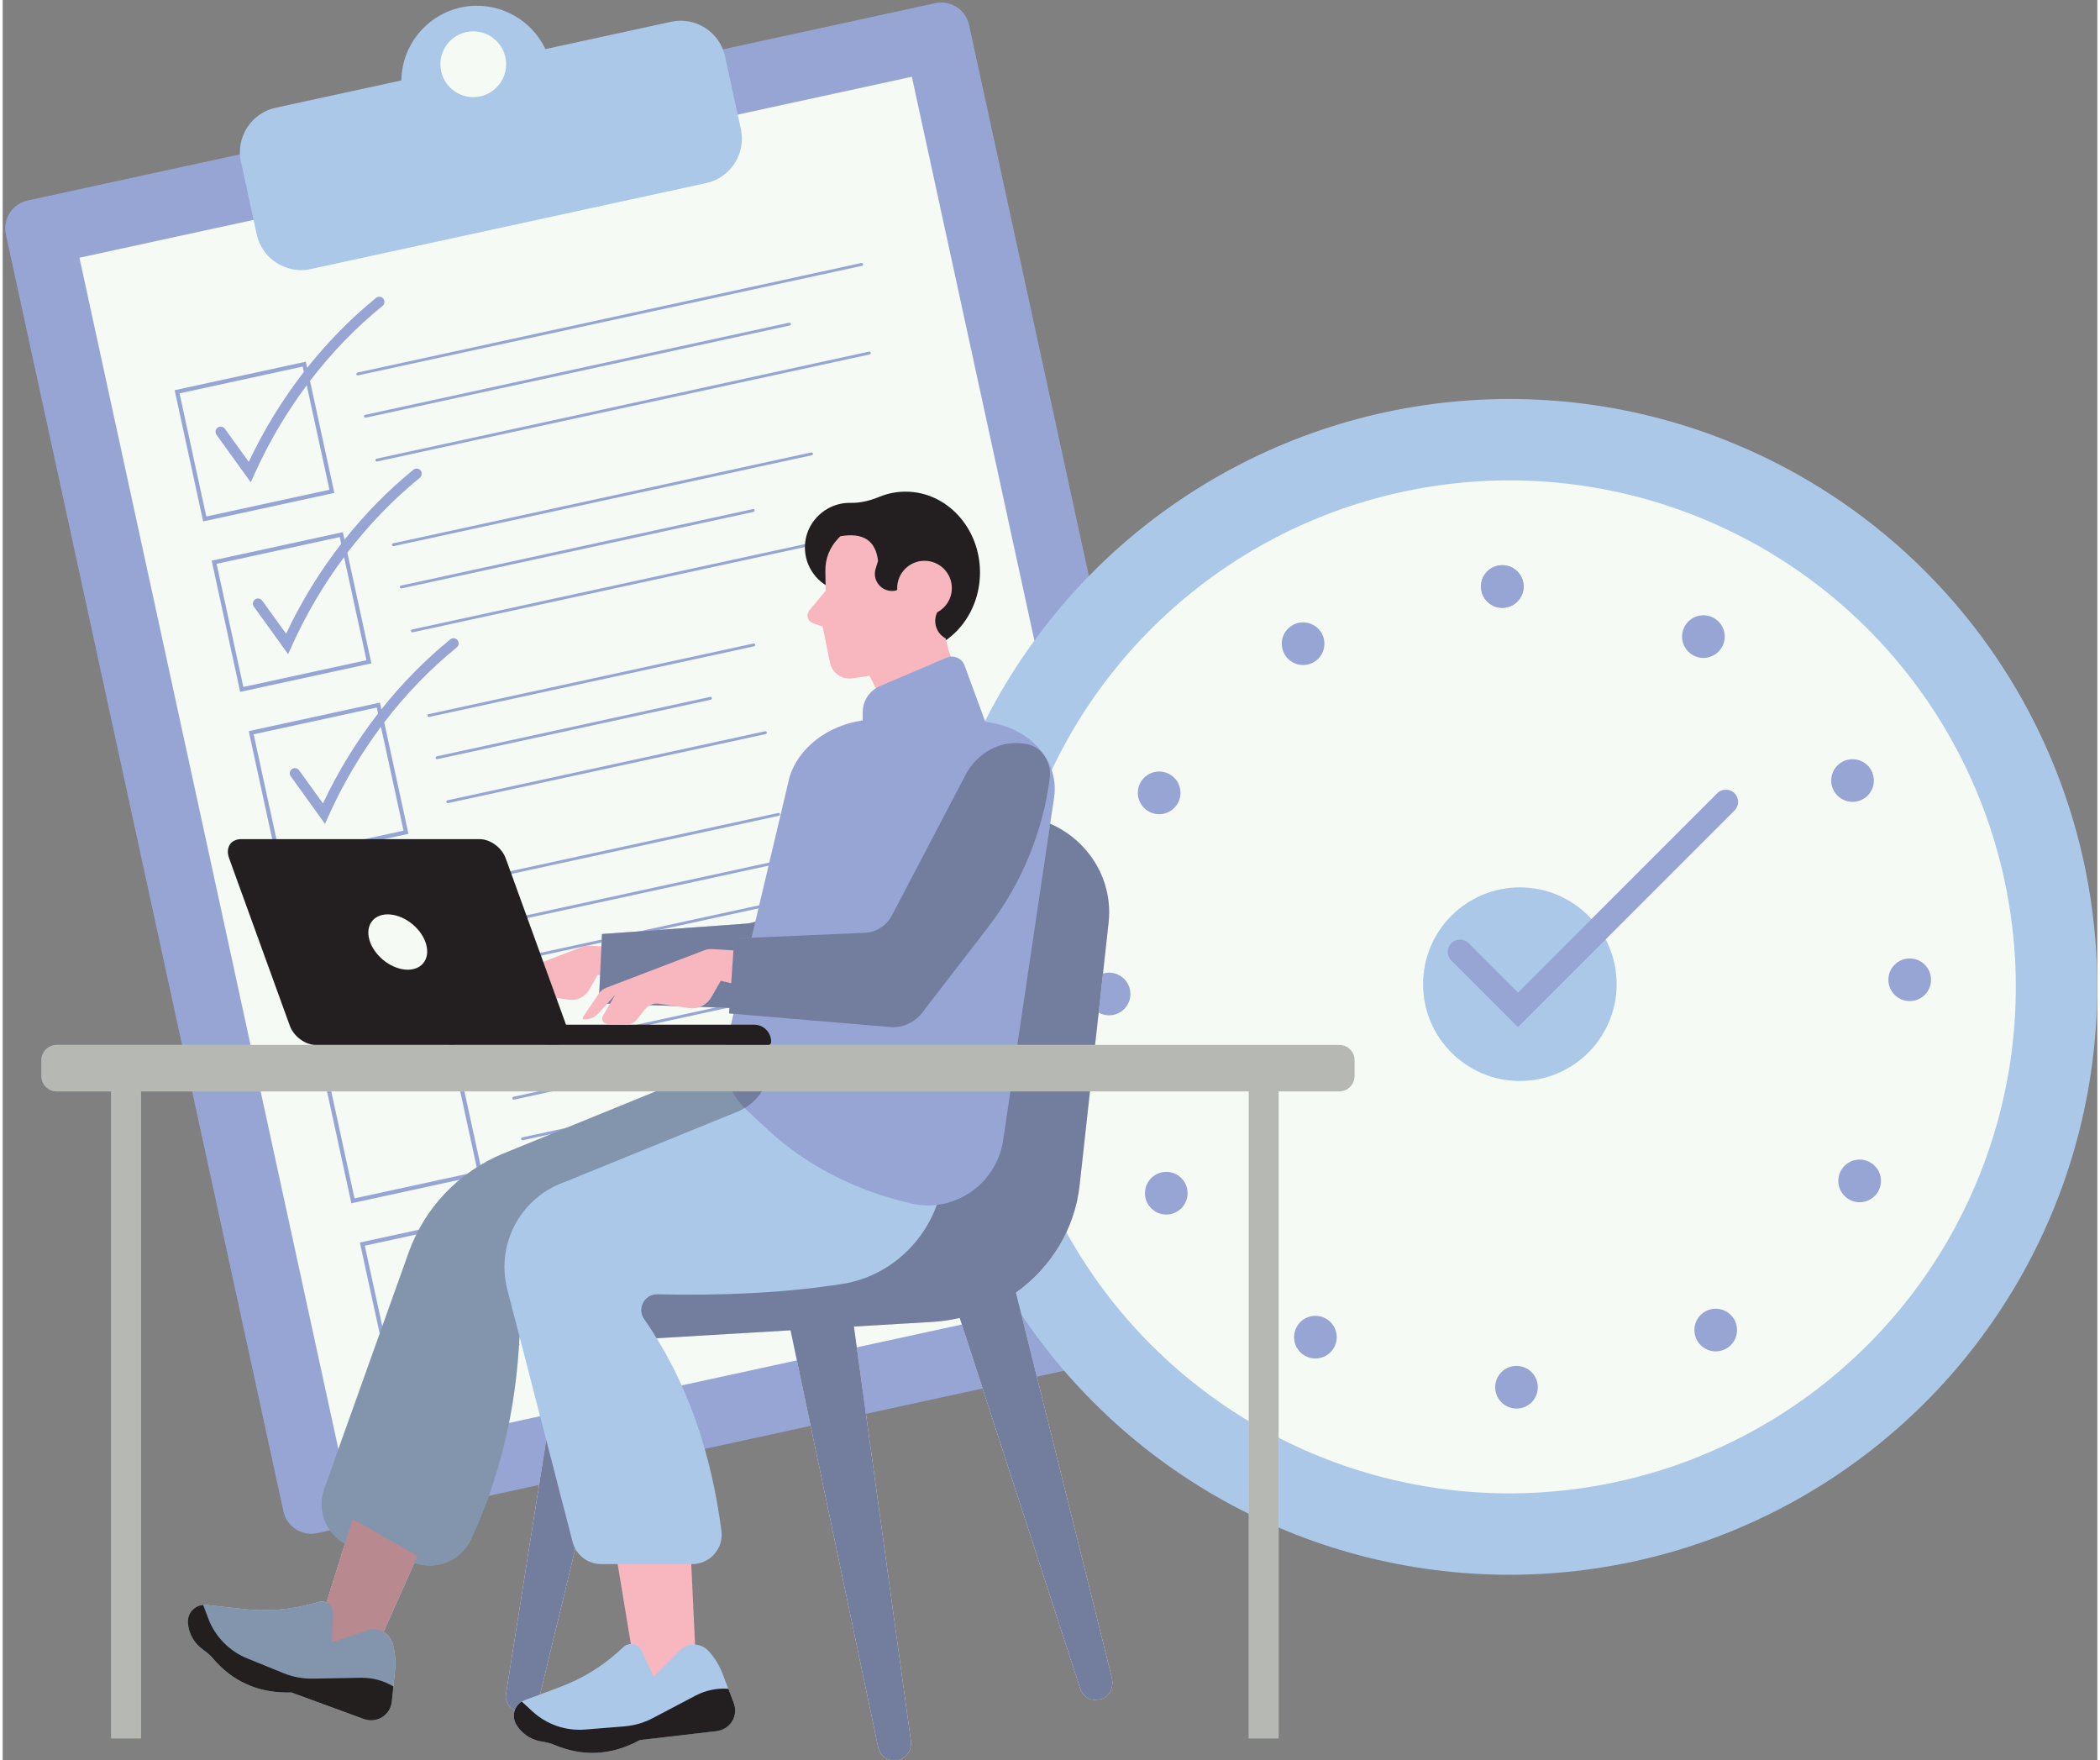 <svg xmlns="http://www.w3.org/2000/svg" xmlns:xlink="http://www.w3.org/1999/xlink" preserveAspectRatio="xMidYMid meet" version="1.0" viewBox="-0.5 -0.5 414.6 348.4" zoomAndPan="magnify" style="fill: rgb(0, 0, 0);" original_string_length="26275" width="881.505px" height="738.862px"><rect x="-0.5" y="-0.5" width="414.6" height="348.4" fill="#808080" stroke="none"/><g id="__id0_svq8j1tdta"><path d="M245.725,257.165L190.788,4.442c-0.32-1.472-1.194-2.731-2.46-3.545 s-2.775-1.088-4.247-0.767L4.442,39.179c-3.038,0.66-4.972,3.669-4.312,6.708l54.937,252.724 c0.319,1.472,1.193,2.73,2.46,3.545c0.92,0.593,1.969,0.897,3.038,0.897 c0.402,0,0.807-0.043,1.209-0.13l179.638-39.049C244.45,263.213,246.385,260.203,245.725,257.165z" style="fill: rgb(150, 165, 212);"/></g><g id="__id1_svq8j1tdta"><path d="M179.544 15.091L179.458 14.692 15.091 50.422 14.692 50.508 66.31 287.961 66.396 288.36 231.162 252.544z" style="fill: rgb(245, 250, 244);"/></g><g id="__id2_svq8j1tdta"><path d="M60.329,74.883c4.234-5.535,9.057-10.534,14.358-14.844 c0.437-0.355,0.503-0.997,0.148-1.434c-0.356-0.437-0.998-0.501-1.434-0.148 c-4.99,4.058-9.561,8.716-13.634,13.842l-0.264-1.216l-25.967,5.645l5.645,25.967l25.967-5.645 L60.329,74.883z M34.507,77.352l24.371-5.298l0.232,1.068c-4.237,5.458-7.908,11.436-10.905,17.794 l-4.727-6.558c-0.33-0.457-0.966-0.561-1.423-0.231c-0.457,0.33-0.56,0.966-0.231,1.423 l6.782,9.408l0.724-1.611c2.819-6.273,6.309-12.181,10.352-17.597l4.494,20.675l-24.371,5.298 L34.507,77.352z" style="fill: rgb(150, 165, 212);"/></g><g id="__id3_svq8j1tdta"><path d="M67.722,108.895c4.234-5.535,9.057-10.535,14.358-14.845 c0.437-0.355,0.503-0.998,0.148-1.434c-0.356-0.438-0.998-0.501-1.434-0.148 c-4.99,4.058-9.561,8.716-13.634,13.842l-0.324-1.491l-25.967,5.644l5.644,25.967l25.967-5.645 L67.722,108.895z M41.841,111.088l24.37-5.297l0.292,1.343c-4.237,5.458-7.908,11.436-10.905,17.793 l-4.728-6.558c-0.33-0.457-0.967-0.562-1.423-0.23c-0.457,0.329-0.56,0.966-0.23,1.423 l6.782,9.408l0.724-1.611c2.819-6.273,6.308-12.18,10.352-17.597l4.435,20.399l-24.371,5.298 L41.841,111.088z" style="fill: rgb(150, 165, 212);"/></g><g id="__id4_svq8j1tdta"><path d="M75.021,142.47c4.234-5.534,9.057-10.534,14.358-14.845 c0.437-0.355,0.503-0.998,0.148-1.434c-0.355-0.437-0.998-0.502-1.434-0.148 c-4.99,4.058-9.561,8.716-13.633,13.842l-0.289-1.329l-25.967,5.645l5.645,25.967l25.967-5.645 L75.021,142.47z M49.175,144.826l24.371-5.298l0.257,1.181c-4.237,5.458-7.908,11.437-10.906,17.794 l-4.727-6.558c-0.329-0.457-0.966-0.561-1.423-0.231c-0.457,0.329-0.56,0.966-0.231,1.423 l6.782,9.408l0.724-1.611c2.819-6.273,6.308-12.181,10.352-17.598l4.469,20.561l-24.37,5.298 L49.175,144.826z" style="fill: rgb(150, 165, 212);"/></g><g id="__id5_svq8j1tdta"><path d="M81.504,172.292l-25.967,5.646l5.645,25.968l25.967-5.646L81.504,172.292z M56.508,178.563l24.371-5.298l5.298,24.37l-24.371,5.298L56.508,178.563z" style="fill: rgb(150, 165, 212);"/></g><g id="__id6_svq8j1tdta"><path d="M88.837,206.029l-25.967,5.645l5.644,25.968l25.967-5.645L88.837,206.029z M63.842,212.299l24.37-5.297l5.298,24.37l-24.371,5.297L63.842,212.299z" style="fill: rgb(150, 165, 212);"/></g><g id="__id7_svq8j1tdta"><path d="M70.204,245.411l5.645,25.968l25.967-5.646l-5.645-25.967L70.204,245.411z M76.474,270.406l-5.298-24.37l24.371-5.297l5.298,24.369L76.474,270.406z" style="fill: rgb(150, 165, 212);"/></g><g id="__id8_svq8j1tdta"><path d="M69.505,73.572c0.029,0.133,0.146,0.224,0.277,0.224 c0.02,0,0.041-0.002,0.061-0.007l99.731-21.68c0.153-0.033,0.25-0.185,0.217-0.338 s-0.184-0.249-0.338-0.217L69.722,73.234C69.569,73.267,69.472,73.419,69.505,73.572z" style="fill: rgb(150, 165, 212);"/></g><g id="__id9_svq8j1tdta"><path d="M155.498,63.582c-0.033-0.153-0.188-0.249-0.337-0.217L71.235,81.608 c-0.153,0.033-0.25,0.185-0.217,0.338c0.029,0.133,0.146,0.224,0.277,0.224 c0.02,0,0.041-0.002,0.061-0.007L155.281,63.919C155.434,63.886,155.531,63.735,155.498,63.582z" style="fill: rgb(150, 165, 212);"/></g><g id="__id10_svq8j1tdta"><path d="M73.276,90.619c0.029,0.133,0.146,0.224,0.277,0.224 c0.02,0,0.041-0.002,0.061-0.007l97.477-21.189c0.153-0.033,0.25-0.185,0.217-0.338 c-0.033-0.153-0.185-0.25-0.338-0.217L73.493,90.281C73.34,90.315,73.243,90.466,73.276,90.619z" style="fill: rgb(150, 165, 212);"/></g><g id="__id11_svq8j1tdta"><path d="M159.873,89.258c-0.033-0.153-0.188-0.249-0.337-0.217l-82.766,17.991 c-0.153,0.033-0.25,0.185-0.217,0.338c0.029,0.133,0.146,0.224,0.277,0.224 c0.02,0,0.041-0.002,0.061-0.007l82.766-17.991C159.81,89.563,159.907,89.412,159.873,89.258z" style="fill: rgb(150, 165, 212);"/></g><g id="__id12_svq8j1tdta"><path d="M78.393,115.958c0.02,0,0.041-0.002,0.061-0.007l69.647-15.14 c0.153-0.033,0.25-0.185,0.217-0.338c-0.033-0.153-0.187-0.25-0.337-0.217l-69.647,15.14 c-0.153,0.033-0.25,0.185-0.217,0.338C78.145,115.867,78.263,115.958,78.393,115.958z" style="fill: rgb(150, 165, 212);"/></g><g id="__id13_svq8j1tdta"><path d="M80.59,124.644c0.02,0,0.041-0.002,0.061-0.007l80.894-17.585 c0.153-0.033,0.25-0.185,0.217-0.338s-0.184-0.249-0.338-0.217l-80.894,17.585 c-0.153,0.033-0.25,0.185-0.217,0.338C80.342,124.553,80.459,124.644,80.59,124.644z" style="fill: rgb(150, 165, 212);"/></g><g id="__id14_svq8j1tdta"><path d="M83.576,141.175c0.029,0.133,0.146,0.224,0.277,0.224 c0.02,0,0.041-0.002,0.061-0.007l64.312-13.98c0.153-0.033,0.25-0.185,0.217-0.338 c-0.033-0.153-0.187-0.247-0.337-0.217l-64.312,13.98C83.64,140.871,83.542,141.022,83.576,141.175z" style="fill: rgb(150, 165, 212);"/></g><g id="__id15_svq8j1tdta"><path d="M85.47,149.751c0.02,0,0.041-0.002,0.061-0.007l54.119-11.764 c0.153-0.033,0.25-0.185,0.217-0.338c-0.033-0.153-0.187-0.25-0.337-0.217l-54.119,11.764 c-0.153,0.033-0.25,0.185-0.217,0.338C85.222,149.66,85.34,149.751,85.47,149.751z" style="fill: rgb(150, 165, 212);"/></g><g id="__id16_svq8j1tdta"><path d="M87.601,158.451c0.02,0,0.041-0.002,0.061-0.007l62.858-13.664 c0.153-0.033,0.25-0.185,0.217-0.337c-0.033-0.154-0.185-0.251-0.337-0.217l-62.858,13.664 c-0.153,0.033-0.25,0.185-0.217,0.338C87.353,158.36,87.471,158.451,87.601,158.451z" style="fill: rgb(150, 165, 212);"/></g><g id="__id17_svq8j1tdta"><path d="M91.107,174.427c0.02,0,0.041-0.002,0.061-0.007l61.965-13.47 c0.153-0.033,0.25-0.185,0.217-0.338s-0.186-0.248-0.337-0.217L91.047,173.865 c-0.153,0.033-0.25,0.185-0.217,0.338C90.859,174.336,90.977,174.427,91.107,174.427z" style="fill: rgb(150, 165, 212);"/></g><g id="__id18_svq8j1tdta"><path d="M93.149,183.126c0.029,0.133,0.146,0.224,0.277,0.224 c0.02,0,0.041-0.002,0.061-0.007l96.471-20.971c0.153-0.033,0.25-0.185,0.217-0.338 c-0.033-0.153-0.187-0.25-0.337-0.217l-96.47,20.971C93.213,182.821,93.116,182.973,93.149,183.126z" style="fill: rgb(150, 165, 212);"/></g><g id="__id19_svq8j1tdta"><path d="M163.676,175.815c-0.033-0.153-0.183-0.251-0.338-0.217l-68.494,14.89 c-0.153,0.033-0.25,0.185-0.217,0.338c0.029,0.133,0.146,0.224,0.277,0.224 c0.02,0,0.041-0.002,0.061-0.007l68.495-14.89C163.612,176.12,163.709,175.969,163.676,175.815z" style="fill: rgb(150, 165, 212);"/></g><g id="__id20_svq8j1tdta"><path d="M98.664,208.59c0.02,0,0.041-0.002,0.061-0.007l70.949-15.423 c0.153-0.033,0.25-0.185,0.217-0.338c-0.033-0.153-0.185-0.253-0.337-0.217l-70.949,15.423 c-0.153,0.033-0.25,0.185-0.217,0.338C98.416,208.499,98.534,208.59,98.664,208.59z" style="fill: rgb(150, 165, 212);"/></g><g id="__id21_svq8j1tdta"><path d="M100.655,217.133c0.02,0,0.041-0.002,0.061-0.007l85.139-18.507 c0.153-0.033,0.25-0.185,0.217-0.338s-0.184-0.253-0.338-0.217l-85.138,18.507 c-0.153,0.033-0.25,0.185-0.217,0.338C100.407,217.042,100.524,217.133,100.655,217.133z" style="fill: rgb(150, 165, 212);"/></g><g id="__id22_svq8j1tdta"><path d="M175.871,208.914c-0.033-0.153-0.181-0.253-0.338-0.217l-73.202,15.913 c-0.153,0.033-0.25,0.185-0.217,0.338c0.029,0.133,0.146,0.224,0.277,0.224 c0.02,0,0.041-0.002,0.061-0.007l73.202-15.913C175.807,209.219,175.904,209.067,175.871,208.914z" style="fill: rgb(150, 165, 212);"/></g><g id="__id23_svq8j1tdta"><path d="M182.72,225.508c-0.033-0.153-0.186-0.252-0.337-0.217l-76.34,16.595 c-0.153,0.033-0.25,0.185-0.217,0.338c0.029,0.133,0.146,0.224,0.277,0.224 c0.02,0,0.041-0.002,0.061-0.007l76.34-16.595C182.656,225.813,182.753,225.661,182.72,225.508z" style="fill: rgb(150, 165, 212);"/></g><g id="__id24_svq8j1tdta"><path d="M210.058,228.795l-101.712,22.11c-0.153,0.033-0.25,0.185-0.217,0.338 c0.029,0.133,0.146,0.224,0.277,0.224c0.02,0,0.041-0.002,0.061-0.007l101.713-22.11 c0.153-0.033,0.25-0.185,0.217-0.338S210.214,228.757,210.058,228.795z" style="fill: rgb(150, 165, 212);"/></g><g id="__id25_svq8j1tdta"><path d="M187.306,241.47l-77.579,16.864c-0.153,0.033-0.25,0.185-0.217,0.338 c0.029,0.133,0.146,0.224,0.277,0.224c0.02,0,0.041-0.002,0.061-0.007l77.579-16.864 c0.153-0.033,0.25-0.185,0.217-0.338S187.46,241.436,187.306,241.47z" style="fill: rgb(150, 165, 212);"/></g><g id="__id26_svq8j1tdta"><path d="M145.611,25.043l-3.122-14.358c-0.51-2.346-1.903-4.353-3.922-5.652 c-2.02-1.297-4.423-1.732-6.77-1.222l-24.88,5.408c-2.945-6.26-9.919-9.718-16.716-8.24 C83.405,2.456,78.496,8.497,78.414,15.415l-24.88,5.409c-4.843,1.052-7.927,5.849-6.874,10.693 l3.121,14.358c0.914,4.203,4.646,7.081,8.782,7.08c0.63,0,1.27-0.067,1.911-0.206l78.263-17.013 C143.58,34.683,146.664,29.886,145.611,25.043z" style="fill: rgb(171, 200, 233);"/></g><g id="__id27_svq8j1tdta"><circle cx="92.643" cy="12.211" r="6.508" style="fill: rgb(245, 250, 244);"/></g><g id="__id28_svq8j1tdta"><circle cx="297.731" cy="194.814" r="116.35" style="fill: rgb(171, 200, 233);"/></g><g id="__id29_svq8j1tdta"><ellipse cx="297.731" cy="194.815" rx="100.239" ry="100.238" transform="rotate(-8.888 297.74 194.82)" style="fill: rgb(245, 250, 244);"/></g><g id="__id30_svq8j1tdta"><circle cx="296.324" cy="115.578" r="4.22" style="fill: rgb(150, 165, 212);"/></g><g id="__id31_svq8j1tdta"><circle cx="296.324" cy="115.578" r="4.22" style="fill: rgb(150, 165, 212);"/></g><g id="__id32_svq8j1tdta"><circle cx="256.895" cy="126.897" r="4.22" style="fill: rgb(150, 165, 212);"/></g><g id="__id33_svq8j1tdta"><circle cx="228.407" cy="156.414" r="4.22" style="fill: rgb(150, 165, 212);"/></g><g id="__id34_svq8j1tdta"><circle cx="218.495" cy="196.221" r="4.22" style="fill: rgb(150, 165, 212);"/></g><g id="__id35_svq8j1tdta"><circle cx="229.814" cy="235.65" r="4.22" style="fill: rgb(150, 165, 212);"/></g><g id="__id36_svq8j1tdta"><circle cx="259.331" cy="264.138" r="4.22" style="fill: rgb(150, 165, 212);"/></g><g id="__id37_svq8j1tdta"><circle cx="299.137" cy="274.05" r="4.22" style="fill: rgb(150, 165, 212);"/></g><g id="__id38_svq8j1tdta"><circle cx="338.567" cy="262.731" r="4.22" style="fill: rgb(150, 165, 212);"/></g><g id="__id39_svq8j1tdta"><circle cx="367.054" cy="233.214" r="4.22" style="fill: rgb(150, 165, 212);"/></g><g id="__id40_svq8j1tdta"><circle cx="376.967" cy="193.408" r="4.22" style="fill: rgb(150, 165, 212);"/></g><g id="__id41_svq8j1tdta"><circle cx="365.648" cy="153.978" r="4.22" style="fill: rgb(150, 165, 212);"/></g><g id="__id42_svq8j1tdta"><circle cx="336.131" cy="125.491" r="4.22" style="fill: rgb(150, 165, 212);"/></g><g id="__id43_svq8j1tdta"><circle cx="299.801" cy="194.28" r="19.158" style="fill: rgb(171, 200, 233);"/></g><g id="__id44_svq8j1tdta"><path d="M299.425,202.774l-13.194-13.193c-0.943-0.943-0.943-2.474,0-3.418 c0.943-0.943,2.475-0.943,3.418,0l9.776,9.775l39.448-39.448c0.943-0.943,2.475-0.943,3.418,0 c0.943,0.944,0.943,2.474,0,3.418L299.425,202.774z" style="fill: rgb(150, 165, 212);"/></g><g id="__id45_svq8j1tdta"><path d="M178.214,96.804c-1.824,0-3.57,0.36-5.182,1.018 c-1.823,0.744-3.747,1.25-5.715,1.203c-0.635-0.015-1.289,0.04-1.955,0.177 c-3.743,0.766-6.655,3.949-7.03,7.751c-0.403,4.078,1.974,7.653,5.458,9.072 c1.379,7.275,7.313,12.745,14.425,12.745c8.134,0,14.728-7.156,14.728-15.983 C192.942,103.96,186.348,96.804,178.214,96.804z" style="fill: rgb(35, 31, 32);"/></g><g id="__id46_svq8j1tdta"><path d="M186.149,125.84c-1.915-1.018-2.556-3.322-1.678-5.151 c1.723-0.905,2.901-2.71,2.901-4.791c0-2.989-2.423-5.411-5.411-5.411s-5.411,2.423-5.411,5.411 c0,0.103,0.01,0.204,0.015,0.306l-0.181,0.143h-0c-2.564,0.67-4.871-1.73-4.1-4.265 l0.479-1.575c-0.461-4.021-2.936-5.664-7.466-4.878l-0.502,0.529 c-1.608,1.693-2.489,3.948-2.456,6.282l0.058,3.989l-3.222,3.854 c-0.726,0.868-0.354,2.194,0.716,2.559l1.908,0.65l1.448,7.148c0.414,2.042,2.35,3.404,4.412,3.104 l3.443-0.501l1.7,3.507l14.569-6.691l-0.663-1.929L186.149,125.84z" style="fill: rgb(248, 182, 191);"/></g><g id="__id47_svq8j1tdta"><path d="M134.08,187.776l-18.416-1.126c-0.45-0.027-0.9,0.042-1.321,0.202l-17.897,6.844 c-0.502,0.192-0.939,0.544-1.252,1.009l-2.89,4.284c-0.118,0.174-0.006,0.42,0.193,0.426 c1.013,0.031,1.991-0.398,2.697-1.184l2.953-3.286l-2.217,3.78 c-0.374,0.638,0.033,1.474,0.731,1.502l3.381,0.137c0.799,0.032,1.567-0.333,2.084-0.991l1.397-1.776 c0.616-0.783,1.559-1.174,2.501-1.039l5.603,0.807c1.591,0.229,3.158-0.574,4.002-2.05l1.666-2.916 l16.783,3.947" style="fill: rgb(248, 182, 191);"/></g><g id="__id48_svq8j1tdta"><path d="M167.324,152.81l-15.014,26.037c-1.141,1.979-3.302,3.286-5.721,3.46l-28.455,2.05 l-0.646,13.703l35.075,1.248c2.99,0.106,5.83-1.243,7.481-3.554l25.011-35.02l0.641-8.173 c0.237-3.017-2.181-5.642-5.445-5.914l-0.517-0.043C174.631,146.179,169.736,148.627,167.324,152.81z" style="fill: rgb(171, 200, 233);"/></g><g id="__id49_svq8j1tdta"><path d="M219.031,331.565l-18.97-76.249c6.889-4.905,11.637-12.497,12.603-21.254 l5.731-51.966c1.188-10.772-7.023-20.364-18.134-21.185l-15.854-1.17l-19.952,50.241l-46.872,26.299 l3.641,22.095c-0.036-0.008-0.067-0.024-0.103-0.031l-6.586-1.234 c-1.657-0.31-3.244,0.809-3.507,2.474l-11.897,75.176c-0.288,1.817,1.117,3.461,2.956,3.461h0.604 c1.382,0,2.584-0.946,2.909-2.289l17.22-71.215l32.63-1.936l17.327,82.46 c0.325,1.546,1.527,2.635,2.909,2.635h0.604c1.839,0,3.244-1.892,2.956-3.982l-11.257-81.856 l15.546-0.923c1.845-0.11,3.647-0.377,5.394-0.784l23.816,73.266 c0.488,1.502,1.8,2.456,3.174,2.308l0.601-0.065C218.347,335.644,219.541,333.613,219.031,331.565z" style="fill: rgb(245, 250, 244);"/></g><g id="__id50_svq8j1tdta"><path d="M219.031,331.565l-18.97-76.249c6.889-4.905,11.637-12.497,12.603-21.254 l5.731-51.966c1.188-10.772-7.023-20.364-18.134-21.185l-15.854-1.17l-19.952,50.241l-46.872,26.299 l3.641,22.095c-0.036-0.008-0.067-0.024-0.103-0.031l-6.586-1.234 c-1.657-0.31-3.244,0.809-3.507,2.474l-11.897,75.176c-0.288,1.817,1.117,3.461,2.956,3.461h0.604 c1.382,0,2.584-0.946,2.909-2.289l17.22-71.215l32.63-1.936l17.327,82.46 c0.325,1.546,1.527,2.635,2.909,2.635h0.604c1.839,0,3.244-1.892,2.956-3.982l-11.257-81.856 l15.546-0.923c1.845-0.11,3.647-0.377,5.394-0.784l23.816,73.266 c0.488,1.502,1.8,2.456,3.174,2.308l0.601-0.065C218.347,335.644,219.541,333.613,219.031,331.565z" style="fill: rgb(150, 165, 212);"/></g><g id="__id51_svq8j1tdta"><path d="M219.031,331.565l-18.97-76.249 c6.889-4.905,11.637-12.497,12.603-21.254l5.731-51.966c1.188-10.772-7.023-20.364-18.134-21.185 l-15.854-1.17l-19.952,50.241l-46.872,26.299l3.641,22.095c-0.036-0.008-0.067-0.024-0.103-0.031 l-6.586-1.234c-1.657-0.31-3.244,0.809-3.507,2.474l-11.897,75.176 c-0.288,1.817,1.117,3.461,2.956,3.461h0.604c1.382,0,2.584-0.946,2.909-2.289l17.22-71.215 l32.63-1.936l17.327,82.46c0.325,1.546,1.527,2.635,2.909,2.635h0.604 c1.839,0,3.244-1.892,2.956-3.982l-11.257-81.856l15.546-0.923c1.845-0.11,3.647-0.377,5.394-0.784 l23.816,73.266c0.488,1.502,1.8,2.456,3.174,2.308l0.601-0.065 C218.347,335.644,219.541,333.613,219.031,331.565z" opacity=".3" style="fill: rgb(35, 31, 32);"/></g><g id="__id52_svq8j1tdta"><path d="M136.778 329.85L135.767 308.507 121.013 307.769 125.384 334.26z" style="fill: rgb(248, 182, 191);"/></g><g id="__id53_svq8j1tdta"><path d="M102.256,336.272c0.186-0.122,0.389-0.22,0.61-0.304l6.832-2.542 c4.453-1.652,8.509-4.132,11.959-7.301l0.747-0.692c1.104-1.007,2.921-0.63,3.557,0.734 l2.411,5.199l5.221-5.28c1.566-1.581,4.225-1.463,5.715,0.26l0.111,0.124 c1.107,1.282,1.977,2.733,2.575,4.29l1.135,2.967l1.074,2.82c0.973,2.534-0.698,5.245-3.429,5.565 l-15.148,1.763c-5.775,3.134-11.428,3.287-16.976,0.926c-0.78-0.332-1.616-0.493-2.452-0.63 c-0.487-0.073-0.962-0.2-1.414-0.368c-1.479-0.55-2.761-1.582-3.602-2.956 C100.193,339.235,100.719,337.217,102.256,336.272z" style="fill: rgb(171, 200, 233);"/></g><g id="__id54_svq8j1tdta"><path d="M102.256,336.272l2.088,1.921c2.834,2.612,6.628,3.915,10.467,3.602l7.762-0.629 c1.968-0.164,3.883-0.72,5.625-1.639l8.434-4.442c1.998-1.048,4.247-1.522,6.499-1.356l1.074,2.82 c0.973,2.534-0.698,5.245-3.429,5.565l-15.148,1.763c-5.775,3.134-11.428,3.287-16.976,0.926 c-0.78-0.332-1.616-0.493-2.452-0.63c-0.487-0.073-0.962-0.2-1.414-0.368 c-1.479-0.55-2.761-1.582-3.602-2.956C100.193,339.235,100.719,337.217,102.256,336.272z" style="fill: rgb(35, 31, 32);"/></g><g id="__id55_svq8j1tdta"><path d="M185.624,226.68l-3.696-27.216l-17.282,1.947l-19.275-2.048l-2.135,10.227 l-44.657,18.217c-8.738,3.566-15.544,10.685-18.718,19.568l-16.743,46.829 c-1.503,4.218,0.373,8.757,4.118,10.803l-3.65,11.657c-0.461-0.219-0.997-0.286-1.532-0.136 l-0.978,0.282c-4.508,1.277-9.246,1.665-13.966,1.136l-7.245-0.806 c-0.236-0.025-0.461-0.028-0.682-0.004c-1.798,0.152-3.177,1.717-3.017,3.604 c0.132,1.605,0.813,3.104,1.885,4.261c0.328,0.353,0.695,0.68,1.096,0.965 c0.685,0.499,1.358,1.019,1.906,1.666c3.891,4.606,9.007,7.014,15.575,6.816l14.32,5.245 c2.582,0.944,5.295-0.725,5.567-3.426l0.311-3.001l0.322-3.161c0.167-1.66,0.043-3.347-0.368-4.99 l-0.043-0.161c-0.271-1.081-0.967-1.942-1.853-2.46l6.093-13.657l0.888,0.229 c4.155,1.075,8.477-0.98,10.307-4.874c5.716-12.151,8.919-25.552,9.624-40.18l10.513,40.672 c0.664,2.57,2.982,4.365,5.636,4.365h18.044c3.511,0,6.237-3.088,5.779-6.569 c-2.027-15.394-6.691-29.577-15.318-41.939c-1.451-2.078,0.102-4.937,2.636-4.881 c13.135,0.292,25.431-0.298,36.616-2.057C178.402,251.606,187.354,239.418,185.624,226.68z" style="fill: rgb(171, 200, 233);"/></g><g id="__id56_svq8j1tdta"><path d="M72.9 326.944L81.605 307.431 68.763 300.13 60.739 325.753z" style="fill: rgb(248, 182, 191);"/></g><g id="__id57_svq8j1tdta"><path d="M39.183,317.137c0.221-0.025,0.446-0.022,0.682,0.004l7.245,0.806 c4.72,0.529,9.458,0.141,13.966-1.136l0.978-0.282c1.439-0.402,2.892,0.752,2.846,2.257 l-0.188,5.728l7.039-2.364c2.111-0.707,4.432,0.595,4.986,2.805l0.043,0.161 c0.411,1.643,0.535,3.33,0.368,4.99l-0.322,3.161l-0.311,3.002 c-0.272,2.701-2.985,4.369-5.567,3.426l-14.32-5.245c-6.568,0.199-11.684-2.21-15.575-6.816 c-0.548-0.647-1.221-1.168-1.906-1.666c-0.402-0.285-0.769-0.612-1.097-0.965 c-1.073-1.157-1.753-2.656-1.885-4.261C36.006,318.854,37.385,317.289,39.183,317.137z" style="fill: rgb(171, 200, 233);"/></g><g id="__id58_svq8j1tdta"><path d="M39.183,317.137l1,2.655c1.355,3.609,4.156,6.48,7.725,7.928l7.214,2.933 c1.831,0.74,3.791,1.105,5.761,1.069l9.53-0.17c2.256-0.036,4.477,0.553,6.413,1.715 l-0.311,3.002c-0.272,2.701-2.985,4.369-5.567,3.426l-14.32-5.245 c-6.568,0.199-11.684-2.21-15.575-6.816c-0.548-0.647-1.221-1.168-1.906-1.666 c-0.402-0.285-0.769-0.612-1.097-0.965c-1.073-1.157-1.753-2.656-1.885-4.261 C36.006,318.854,37.385,317.289,39.183,317.137z" style="fill: rgb(35, 31, 32);"/></g><g id="__id59_svq8j1tdta"><path d="M193.991,142.357l-4.101-11.15c-0.518-1.408-2.09-2.117-3.488-1.573l-13.258,5.657 c-2.071,0.884-3.415,2.918-3.415,5.17v1.614c-6.864,0.989-12.709,5.376-14.486,11.22l-6.774,28.627 c-0.598,0.202-1.228,0.337-1.878,0.383l-28.455,2.05l-0.646,13.703l25.864,0.92l-0.075,1.09 l0.879,0.074l-1.457,6.155c-1.115,4.712,0.392,9.472,4.09,12.916l4.169,3.882 c7.594,7.071,17.422,12.076,28.332,14.589c8.545,1.968,16.942-3.843,18.232-12.516l10.082-67.769 C208.726,149.866,202.651,143.356,193.991,142.357z" style="fill: rgb(150, 165, 212);"/></g><g id="__id60_svq8j1tdta"><path d="M148.471,181.923l-0.75,3.16l-3.42,0.15l-0.94,13.74l-25.87-0.91 l0.64-13.71l28.46-2.05C147.241,182.263,147.871,182.133,148.471,181.923z" opacity=".3" style="fill: rgb(35, 31, 32);"/></g><g id="__id61_svq8j1tdta"><path d="M190.054,152.915l-14.49,27.655c-1.102,2.102-3.108,3.436-5.314,3.533 l-25.946,1.135l-1.027,14.832l31.861,2.693c2.716,0.23,5.343-1.125,6.918-3.567l12.456-16.154 c6.655-8.631,10.887-18.882,12.259-29.694v-0c0.312-3.262-1.803-6.201-4.763-6.62l-0.469-0.066 C196.912,146.005,192.381,148.473,190.054,152.915z" opacity=".3" style="fill: rgb(35, 31, 32);"/></g><g id="__id62_svq8j1tdta"><path d="M264.057,206.305H10.194c-1.673,0-3.03,1.356-3.03,3.03v3.133 c0,1.673,1.356,3.03,3.03,3.03h10.765v128.043h5.917V215.497h219.262v128.043h5.917V215.497h12.001 c1.673,0,3.03-1.356,3.03-3.03v-3.133C267.086,207.661,265.73,206.305,264.057,206.305z" style="fill: rgb(245, 250, 244);"/></g><g id="__id63_svq8j1tdta"><path d="M264.057,206.305H10.194c-1.673,0-3.03,1.356-3.03,3.03v3.133 c0,1.673,1.356,3.03,3.03,3.03h10.765v128.043h5.917V215.497h219.262v128.043h5.917V215.497h12.001 c1.673,0,3.03-1.356,3.03-3.03v-3.133C267.086,207.661,265.73,206.305,264.057,206.305z" opacity=".3" style="fill: rgb(35, 31, 32);"/></g><g id="__id64_svq8j1tdta"><path d="M148.248,202.3h-37.246l-11.947-32.957c-0.754-2.081-3.053-3.768-5.134-3.768 h-47.206c-2.081,0-3.157,1.687-2.402,3.768l12.033,33.194c0.754,2.081,3.053,3.768,5.134,3.768h41.664 h5.542h42.341c0.317,0,0.574-0.257,0.574-0.574v-0.079C151.6,203.801,150.099,202.3,148.248,202.3 z" style="fill: rgb(35, 31, 32);"/></g><g id="__id65_svq8j1tdta"><ellipse cx="77.7" cy="185.94" rx="4.572" ry="6.557" transform="rotate(-50.137 77.7 185.94)" style="fill: rgb(245, 250, 244);"/></g><g id="__id66_svq8j1tdta"><path d="M149.771,215.493c-1.14,1.79-2.81,3.2-4.8,4.01l-34.15,13.9 c-2.52,0.87-4.72,2.25-6.53,3.99c-0.16,0.15-0.32,0.31-0.48,0.48 c-0.01,0.01-0.01,0.01-0.01,0.01c-0.31,0.32-0.61,0.66-0.9,1.01 c-1.02,1.23-1.86,2.59-2.51,4.03c-0.19,0.41-0.36,0.83-0.5,1.25 c-0.08,0.21-0.16,0.43-0.22,0.64c-0.21,0.61-0.37,1.24-0.49,1.87 c-0.02,0.08-0.04,0.16-0.05,0.23c-0.28,1.44-0.38,2.92-0.28,4.42c0,0.01,0,0.01,0,0.01 c0.07,1.12,0.25,2.23,0.53,3.35l2.15,8.3l0.27,1.02c-0.71,14.63-3.91,28.03-9.63,40.18 c-1.83,3.89-6.15,5.95-10.31,4.87l-0.88-0.23l-6.1,13.66c0.89,0.52,1.58,1.38,1.86,2.46 l0.04,0.16c0.41,1.65,0.53,3.33,0.37,4.99l-0.33,3.16l-0.31,3 c-0.27,2.71-2.98,4.37-5.56,3.43l-14.32-5.24c-6.57,0.19-11.69-2.21-15.58-6.82 c-0.55-0.65-1.22-1.17-1.9-1.67c-0.41-0.28-0.77-0.61-1.1-0.96 c-1.07-1.16-1.75-2.66-1.89-4.26c-0.16-1.89,1.22-3.45,3.02-3.61 c0.22-0.02,0.45-0.02,0.68,0.01l7.25,0.8c4.72,0.53,9.46,0.14,13.96-1.13l0.98-0.29 c0.54-0.14,1.07-0.08,1.53,0.14l3.65-11.66c-3.74-2.04-5.62-6.58-4.11-10.8 l16.74-46.83c3.17-8.88,9.98-16,18.72-19.57l30.18-12.31H149.771z" opacity=".3" style="fill: rgb(35, 31, 32);"/></g><g id="__id67_svq8j1tdta"><path d="M144.141,187.593l-0.45,6.5l-2.06-0.48l-1.82,3.18 c-0.92,1.61-2.63,2.48-4.37,2.23l-6.11-0.88c-1.03-0.14-2.05,0.28-2.73,1.14l-1.52,1.93 c-0.57,0.72-1.4,1.12-2.28,1.08l-3.68-0.14c-0.77-0.04-1.21-0.95-0.8-1.64l2.42-4.13 l-3.23,3.59c-0.77,0.85-1.83,1.32-2.94,1.29c-0.22-0.01-0.34-0.28-0.21-0.47 l3.15-4.67c0.35-0.51,0.82-0.89,1.37-1.1l19.53-7.47c0.46-0.17,0.95-0.25,1.44-0.22 L144.141,187.593z" style="fill: rgb(248, 182, 191);"/></g></svg>